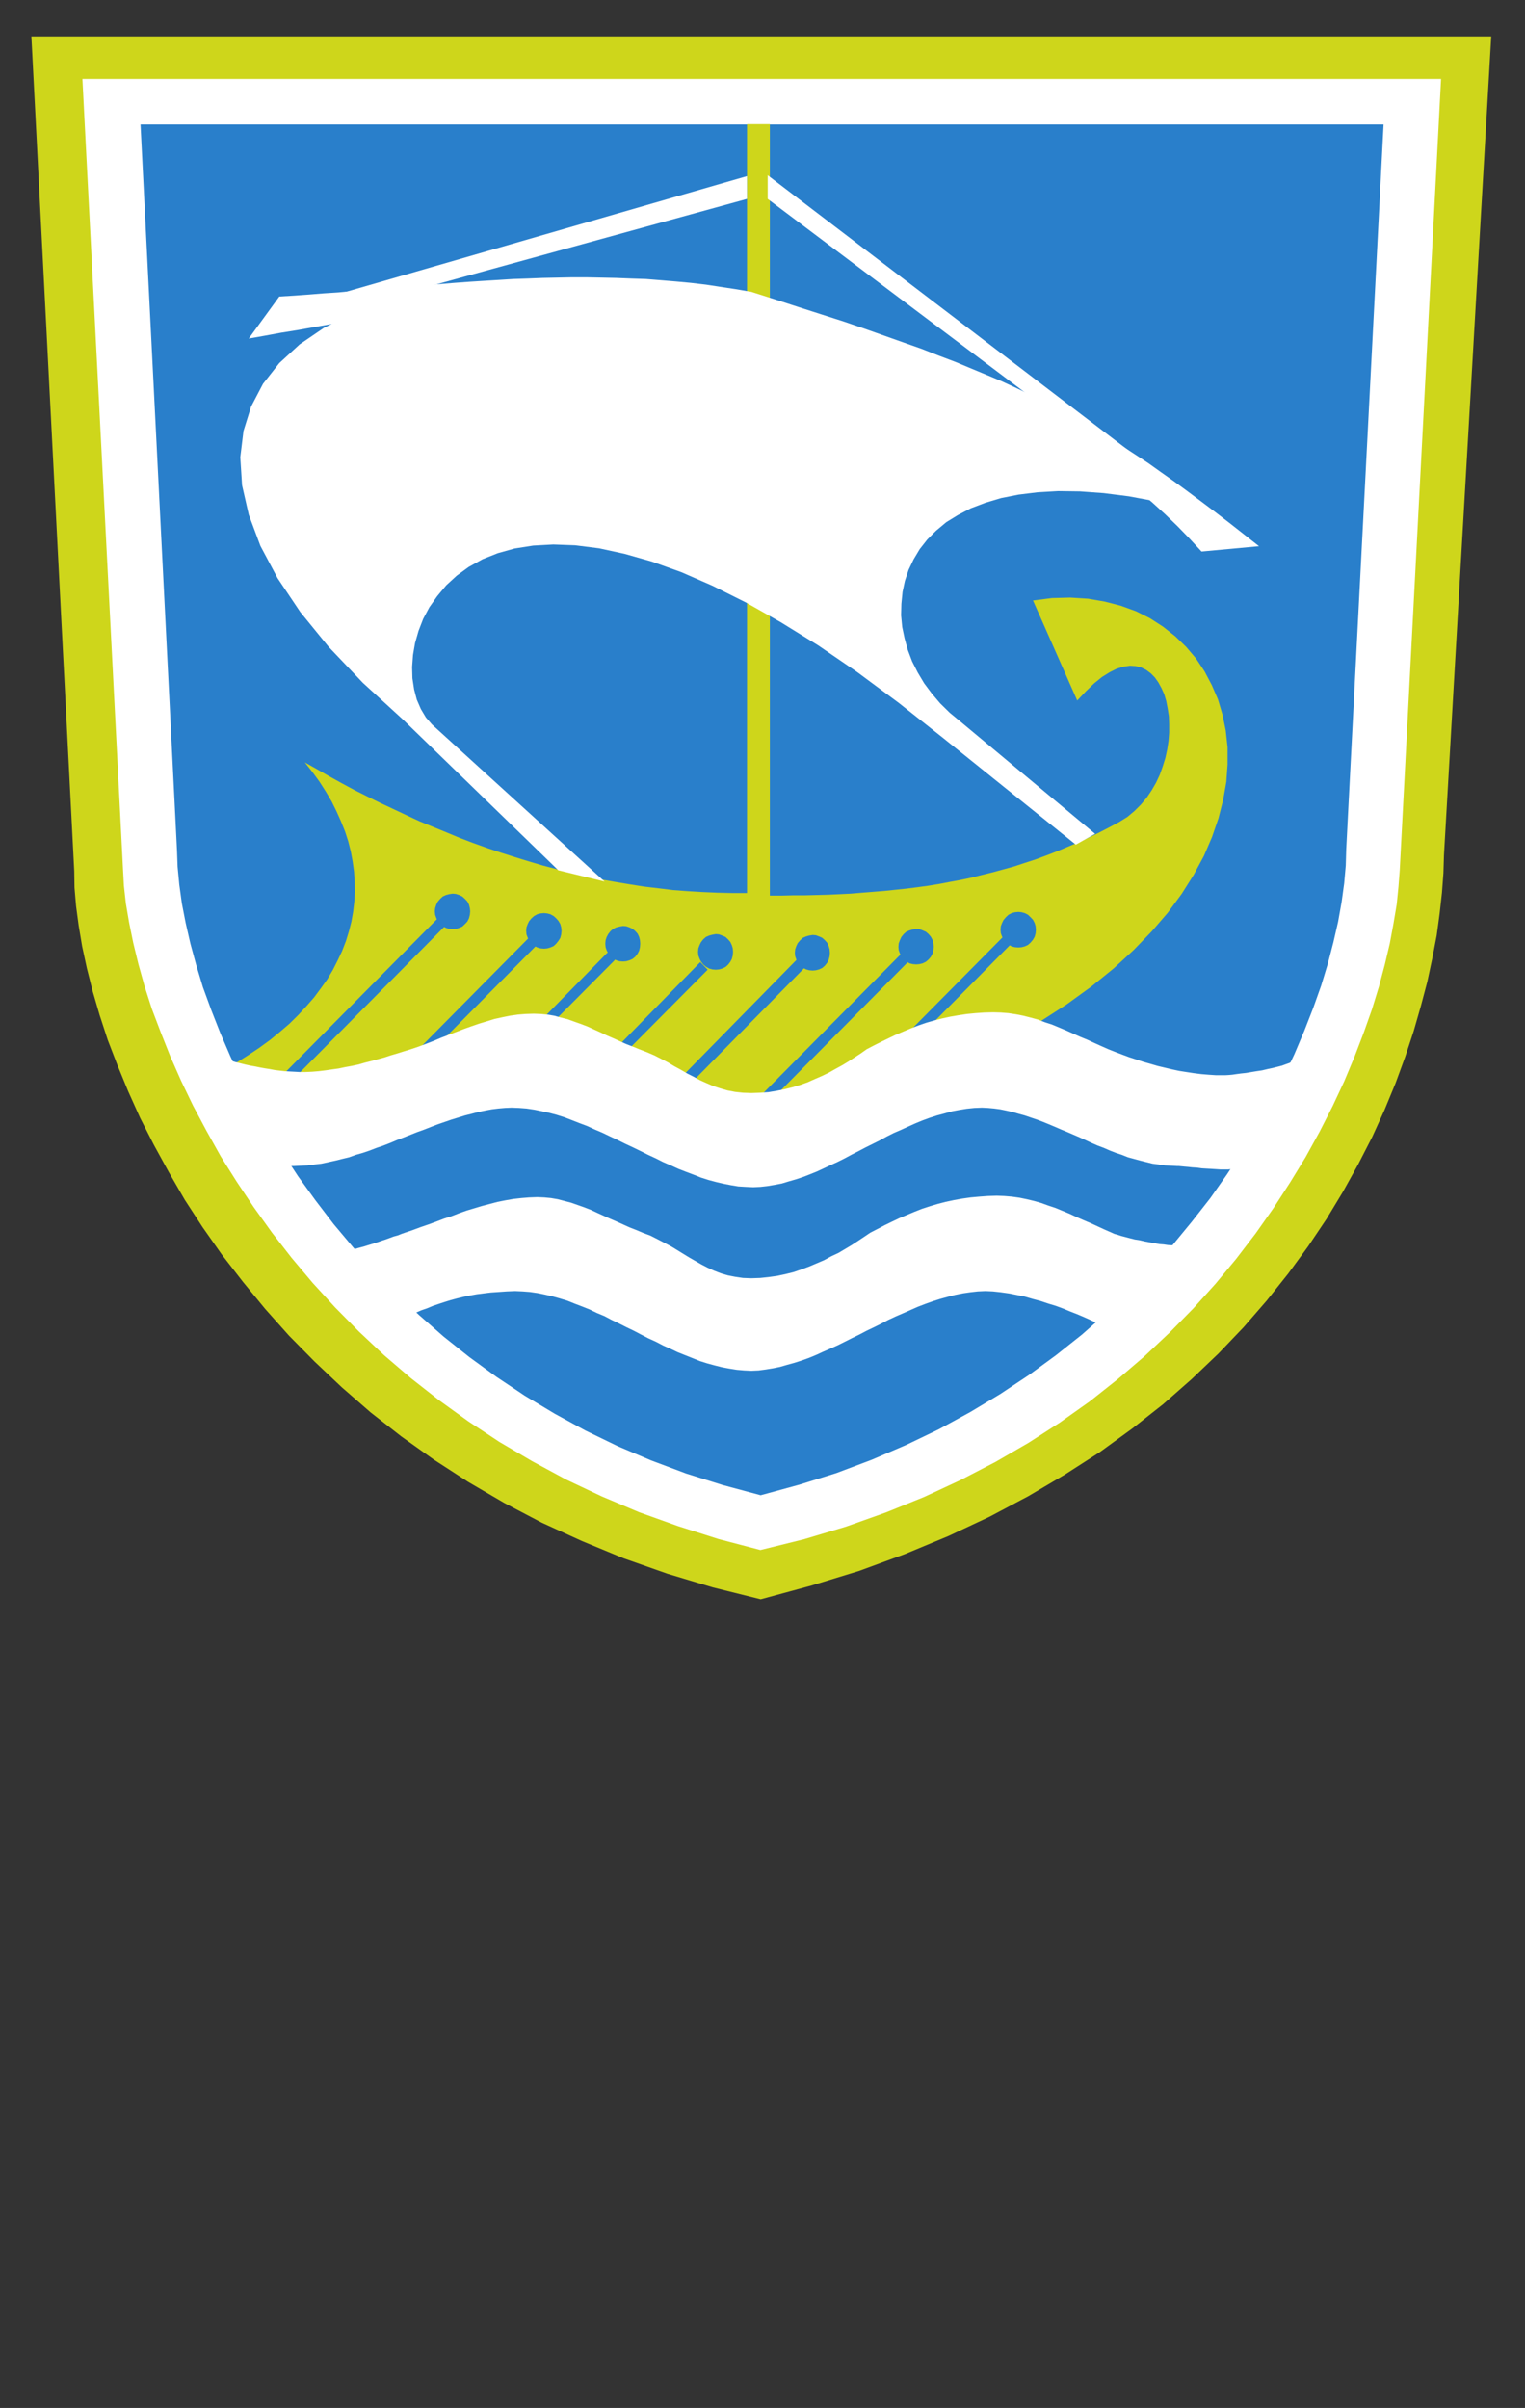 <?xml version="1.0" encoding="UTF-8" standalone="no"?>
<svg
   xmlns:dc="http://purl.org/dc/elements/1.1/"
   xmlns:cc="http://creativecommons.org/ns#"
   xmlns:rdf="http://www.w3.org/1999/02/22-rdf-syntax-ns#"
   xmlns:svg="http://www.w3.org/2000/svg"
   xmlns="http://www.w3.org/2000/svg"
   viewBox="0 0 1175.433 1855.747"
   height="1855.747"
   width="1175.433"
   xml:space="preserve"
   id="svg2"
   version="1.1"><rect x="0" y="0" width="1175.433" height="1855.747" fill="#333333" stroke="none"/><defs
     id="defs6"><clipPath
       id="clipPath20"
       clipPathUnits="userSpaceOnUse"><path
         id="path18"
         d="M 32768,32768 H -32768 V -32768 H 32768 Z" /></clipPath><clipPath
       id="clipPath32"
       clipPathUnits="userSpaceOnUse"><path
         id="path30"
         d="M 12.771,462.132 H 867.64 V 1376.49 H 12.771 Z" /></clipPath><clipPath
       id="clipPath138"
       clipPathUnits="userSpaceOnUse"><path
         id="path136"
         d="m 623.883,1243.371 h 33.999 v 40.724 h -33.999 z" /></clipPath><clipPath
       id="clipPath146"
       clipPathUnits="userSpaceOnUse"><path
         id="path144"
         d="m 793.231,1242.993 h 32.557 v 41.102 h -32.557 z" /></clipPath><clipPath
       id="clipPath154"
       clipPathUnits="userSpaceOnUse"><path
         id="path152"
         d="M 0,0 H 881.575 V 1391.811 H 0 Z" /></clipPath><clipPath
       id="clipPath162"
       clipPathUnits="userSpaceOnUse"><path
         id="path160"
         d="M 32768,32768 H -32768 V -32768 H 32768 Z" /></clipPath><clipPath
       id="clipPath176"
       clipPathUnits="userSpaceOnUse"><path
         id="path174"
         d="M 0,0 H 881.575 V 1391.811 H 0 Z" /></clipPath><clipPath
       id="clipPath184"
       clipPathUnits="userSpaceOnUse"><path
         id="path182"
         d="M 32768,32768 H -32768 V -32768 H 32768 Z" /></clipPath></defs><g
     transform="matrix(1.333,0,0,-1.333,0,1855.747)"
     id="g10"><g
       id="g12"><g
         id="g14"><g
           clip-path="url(#clipPath20)"
           id="g16"><g
             id="g22" /></g></g></g><g
       id="g24"><g
         id="g26"><g
           clip-path="url(#clipPath32)"
           id="g28"><g
             id="g34"><g
               transform="matrix(21.529,0,0,21.529,18.153,1371.104)"
               id="g36"><path
                 id="path38"
                 style="fill:#ced61b;fill-opacity:1;fill-rule:nonzero;stroke:none"
                 d="m 0,0 1.151,-22.417 0.007,-0.444 0.042,-0.495 0.069,-0.516 0.095,-0.567 0.126,-0.585 0.156,-0.618 0.188,-0.643 0.217,-0.665 0.262,-0.681 0.287,-0.698 0.323,-0.719 0.368,-0.721 0.399,-0.729 0.43,-0.745 0.478,-0.735 0.517,-0.736 0.565,-0.729 0.597,-0.727 0.643,-0.721 0.689,-0.698 0.73,-0.69 0.773,-0.673 0.823,-0.644 0.877,-0.625 0.918,-0.595 0.965,-0.564 1.016,-0.534 1.077,-0.492 1.118,-0.463 1.176,-0.414 1.223,-0.368 1.283,-0.32 1.356,0.369 1.292,0.396 1.224,0.449 1.169,0.486 1.102,0.517 1.044,0.553 0.987,0.583 0.933,0.6 0.876,0.637 0.824,0.649 0.766,0.674 0.721,0.688 0.675,0.706 0.619,0.713 0.58,0.728 0.533,0.729 0.493,0.734 0.446,0.738 0.409,0.737 0.376,0.733 0.328,0.721 0.298,0.722 0.258,0.705 0.227,0.688 0.196,0.682 0.172,0.65 0.135,0.634 0.117,0.611 0.079,0.587 0.062,0.557 0.039,0.525 0.015,0.487 L 39.208,0 Z" /></g><g
               transform="matrix(21.529,0,0,21.529,833.253,1346.508)"
               id="g40"><path
                 id="path42"
                 style="fill:#ffffff;fill-opacity:1;fill-rule:evenodd;stroke:none"
                 d="m 0,0 h -36.49 l 1.09,-21.218 0.024,-0.447 0.054,-0.486 0.087,-0.509 0.11,-0.54 0.139,-0.571 0.164,-0.589 0.196,-0.61 0.238,-0.627 0.257,-0.648 0.291,-0.659 0.32,-0.665 0.36,-0.675 0.384,-0.688 0.43,-0.682 0.455,-0.681 0.496,-0.691 0.523,-0.672 0.566,-0.673 0.603,-0.659 0.642,-0.65 0.673,-0.633 0.713,-0.611 0.76,-0.596 0.791,-0.571 0.831,-0.549 0.877,-0.516 0.917,-0.496 0.958,-0.453 1.003,-0.424 1.041,-0.373 1.089,-0.347 1.127,-0.296 1.175,0.291 1.122,0.336 1.073,0.382 1.028,0.416 0.978,0.455 0.934,0.484 0.892,0.516 0.84,0.542 0.807,0.572 0.75,0.595 0.721,0.618 0.674,0.636 0.636,0.648 0.594,0.659 0.557,0.672 0.523,0.683 0.48,0.682 0.446,0.689 0.415,0.679 0.377,0.684 0.346,0.68 0.311,0.664 0.276,0.66 0.249,0.651 0.222,0.627 0.187,0.61 0.156,0.586 0.134,0.566 0.1,0.538 0.086,0.512 0.048,0.476 0.034,0.446 z" /></g><g
               transform="matrix(21.529,0,0,21.529,800.02,1320.215)"
               id="g44"><path
                 id="path46"
                 style="fill:#297fcb;fill-opacity:1;fill-rule:evenodd;stroke:none"
                 d="m 0,0 h -33.386 l 0.979,-19.48 0.017,-0.455 0.045,-0.476 0.07,-0.511 0.102,-0.524 0.127,-0.554 0.156,-0.573 0.18,-0.596 0.22,-0.602 0.243,-0.619 0.273,-0.634 0.299,-0.635 0.337,-0.644 0.359,-0.647 0.402,-0.652 0.422,-0.643 0.463,-0.641 0.491,-0.643 0.526,-0.626 0.556,-0.618 0.588,-0.611 0.626,-0.589 0.66,-0.579 0.689,-0.549 0.729,-0.531 0.761,-0.508 0.799,-0.48 0.832,-0.455 0.868,-0.421 0.901,-0.383 0.939,-0.352 0.98,-0.307 1.017,-0.274 1.035,0.283 0.996,0.311 0.954,0.36 0.918,0.394 0.879,0.422 0.846,0.463 0.805,0.483 0.77,0.512 0.728,0.532 0.698,0.554 0.659,0.582 0.627,0.594 0.586,0.603 0.557,0.619 0.523,0.635 0.496,0.633 0.453,0.645 0.423,0.647 0.393,0.643 0.361,0.652 0.327,0.639 0.3,0.636 0.265,0.626 0.242,0.62 0.214,0.602 0.179,0.589 0.148,0.57 0.126,0.549 0.095,0.532 0.069,0.502 0.042,0.477 0.013,0.447 z" /></g><g
               transform="matrix(21.529,0,0,21.529,176.237,951.399)"
               id="g48"><path
                 id="path50"
                 style="fill:#ced61b;fill-opacity:1;fill-rule:evenodd;stroke:none"
                 d="M 0,0 0.204,-0.258 0.392,-0.516 0.564,-0.784 0.72,-1.049 0.852,-1.316 0.971,-1.582 1.081,-1.855 1.167,-2.122 1.236,-2.395 1.285,-2.661 1.323,-2.935 1.34,-3.202 1.347,-3.476 1.33,-3.741 1.299,-4.009 1.252,-4.275 1.184,-4.541 1.105,-4.799 1.002,-5.066 0.884,-5.316 0.753,-5.575 0.603,-5.828 0.43,-6.069 0.25,-6.311 0.045,-6.545 -0.173,-6.782 -0.41,-7.016 -0.667,-7.237 -0.934,-7.455 -1.225,-7.667 -1.528,-7.869 -1.851,-8.073 -1.607,-8.167 -1.286,-8.262 -0.894,-8.364 -0.447,-8.457 0.07,-8.552 0.634,-8.638 1.252,-8.724 1.92,-8.81 2.625,-8.888 3.369,-8.96 4.145,-9.02 4.943,-9.077 5.774,-9.123 6.613,-9.155 7.473,-9.179 8.345,-9.192 h 0.869 l 0.869,0.013 0.871,0.032 0.861,0.046 0.847,0.064 0.823,0.077 0.806,0.103 0.775,0.116 0.744,0.142 0.714,0.165 0.667,0.18 0.618,0.21 0.572,0.229 0.519,0.258 0.453,0.283 0.391,0.311 0.72,0.464 0.66,0.478 0.597,0.484 0.539,0.495 0.485,0.501 0.431,0.5 0.375,0.509 0.323,0.511 0.274,0.508 0.219,0.509 0.172,0.5 0.126,0.495 0.086,0.485 0.033,0.469 v 0.463 l -0.049,0.447 -0.086,0.423 -0.123,0.414 -0.166,0.384 -0.195,0.369 -0.228,0.344 -0.266,0.313 -0.291,0.282 -0.328,0.259 -0.353,0.228 -0.377,0.188 -0.409,0.148 -0.43,0.111 -0.446,0.077 -0.479,0.03 -0.491,-0.013 -0.509,-0.065 1.188,-2.686 0.237,0.251 0.219,0.211 0.212,0.171 0.204,0.127 0.188,0.094 0.18,0.054 0.173,0.025 L 22.315,2.585 22.462,2.549 22.598,2.483 22.724,2.389 22.83,2.281 22.925,2.147 23.011,1.99 23.084,1.827 23.137,1.645 23.176,1.442 23.208,1.236 23.215,1.028 V 0.798 L 23.199,0.581 23.163,0.346 23.113,0.117 23.043,-0.108 22.965,-0.328 22.863,-0.547 22.745,-0.751 22.613,-0.947 22.455,-1.135 22.282,-1.307 22.095,-1.464 21.885,-1.595 21.601,-1.747 21.319,-1.893 21.037,-2.028 20.746,-2.16 20.464,-2.279 20.185,-2.395 19.902,-2.504 19.621,-2.608 19.337,-2.7 19.047,-2.796 18.765,-2.873 18.482,-2.951 18.195,-3.021 17.913,-3.094 17.621,-3.156 17.331,-3.209 17.04,-3.265 16.753,-3.312 16.454,-3.353 16.163,-3.39 15.866,-3.421 15.57,-3.452 15.272,-3.476 14.971,-3.5 14.669,-3.525 14.362,-3.54 14.055,-3.554 13.752,-3.562 13.436,-3.57 H 13.124 L 12.81,-3.578 H 12.49 V 17.139 H 11.877 V -3.509 h -0.398 l -0.393,0.009 -0.399,0.017 -0.4,0.024 -0.393,0.029 -0.39,0.048 -0.393,0.046 -0.392,0.062 -0.39,0.065 L 7.936,-3.14 7.551,-3.053 7.17,-2.967 6.786,-2.873 6.4,-2.772 6.024,-2.661 5.648,-2.545 5.273,-2.426 4.906,-2.303 4.528,-2.168 4.16,-2.028 3.8,-1.878 3.439,-1.73 l -0.36,0.148 -0.352,0.164 -0.354,0.167 -0.35,0.164 -0.348,0.172 -0.345,0.173 -0.335,0.18 -0.337,0.187 -0.33,0.19 z" /></g><g
               transform="matrix(21.529,0,0,21.529,527.761,854.792)"
               id="g52"><path
                 id="path54"
                 style="fill:#297fcb;fill-opacity:1;fill-rule:nonzero;stroke:none"
                 d="m 0,0 -0.086,-0.025 -0.087,-0.037 -0.069,-0.062 -0.063,-0.078 -0.041,-0.089 -0.031,-0.085 -0.008,-0.092 0.008,-0.087 0.031,-0.088 0.041,-0.087 0.063,-0.068 0.069,-0.062 0.087,-0.05 0.086,-0.021 0.094,-0.008 0.086,0.008 0.086,0.021 0.087,0.042 0.072,0.061 0.062,0.072 0.046,0.088 0.024,0.092 0.008,0.092 L 0.557,-0.376 0.533,-0.283 0.487,-0.196 0.425,-0.124 0.353,-0.062 0.266,-0.025 0.18,0.008 0.094,0.016 Z" /></g><g
               transform="matrix(21.529,0,0,21.529,521.037,840.656)"
               id="g56"><path
                 id="path58"
                 style="fill:#297fcb;fill-opacity:1;fill-rule:evenodd;stroke:none"
                 d="m 0,0 0.197,-0.204 -4.68,-4.724 -0.197,0.204 z" /></g><g
               transform="matrix(21.529,0,0,21.529,259.713,875.196)"
               id="g60"><path
                 id="path62"
                 style="fill:#297fcb;fill-opacity:1;fill-rule:nonzero;stroke:none"
                 d="m 0,0 -0.086,-0.022 -0.086,-0.04 -0.068,-0.063 -0.067,-0.077 -0.038,-0.078 -0.031,-0.095 -0.009,-0.087 0.009,-0.092 0.031,-0.088 0.038,-0.085 0.067,-0.07 0.068,-0.063 0.086,-0.047 L 0,-0.932 0.094,-0.94 l 0.087,0.008 0.086,0.025 0.086,0.037 0.069,0.065 0.066,0.07 0.044,0.086 0.024,0.095 0.009,0.092 -0.009,0.087 -0.024,0.095 -0.044,0.086 -0.066,0.069 -0.069,0.063 -0.086,0.04 -0.086,0.028 -0.087,0.008 z" /></g><g
               transform="matrix(21.529,0,0,21.529,252.946,861.039)"
               id="g64"><path
                 id="path66"
                 style="fill:#297fcb;fill-opacity:1;fill-rule:evenodd;stroke:none"
                 d="m 0,0 0.197,-0.204 -4.678,-4.721 -0.196,0.202 z" /></g><g
               transform="matrix(21.529,0,0,21.529,312.512,864.055)"
               id="g68"><path
                 id="path70"
                 style="fill:#297fcb;fill-opacity:1;fill-rule:nonzero;stroke:none"
                 d="m 0,0 -0.086,-0.022 -0.086,-0.048 -0.069,-0.062 -0.065,-0.077 -0.038,-0.078 -0.032,-0.087 -0.008,-0.093 0.008,-0.095 0.032,-0.087 0.038,-0.077 0.065,-0.081 0.069,-0.062 0.086,-0.045 0.086,-0.025 0.095,-0.008 0.087,0.008 0.084,0.025 0.088,0.037 0.068,0.064 0.062,0.078 0.049,0.079 0.024,0.094 0.009,0.095 -0.009,0.093 -0.024,0.087 -0.049,0.085 -0.062,0.07 L 0.354,-0.07 0.266,-0.022 0.182,0 0.095,0.009 Z" /></g><g
               transform="matrix(21.529,0,0,21.529,305.739,849.93)"
               id="g72"><path
                 id="path74"
                 style="fill:#297fcb;fill-opacity:1;fill-rule:evenodd;stroke:none"
                 d="M 0,0 0.197,-0.213 -4.48,-4.935 -4.676,-4.723 Z" /></g><g
               transform="matrix(21.529,0,0,21.529,358.239,856.459)"
               id="g76"><path
                 id="path78"
                 style="fill:#297fcb;fill-opacity:1;fill-rule:nonzero;stroke:none"
                 d="m 0,0 -0.087,-0.021 -0.086,-0.04 -0.071,-0.063 -0.061,-0.078 -0.041,-0.077 -0.029,-0.089 -0.008,-0.092 0.008,-0.094 0.029,-0.086 0.041,-0.082 0.061,-0.076 0.071,-0.062 0.086,-0.046 0.087,-0.025 0.093,-0.007 0.086,0.007 0.086,0.025 0.086,0.038 0.074,0.061 0.061,0.082 0.04,0.077 0.022,0.094 0.007,0.094 -0.007,0.092 -0.022,0.089 -0.04,0.086 -0.061,0.069 -0.074,0.063 -0.086,0.04 -0.086,0.03 -0.086,0.007 z" /></g><g
               transform="matrix(21.529,0,0,21.529,355.029,840.935)"
               id="g80"><path
                 id="path82"
                 style="fill:#297fcb;fill-opacity:1;fill-rule:evenodd;stroke:none"
                 d="M 0,0 V 0 L 0.033,-0.045 0.048,-0.098 0.04,-0.154 0.007,-0.193 -3.746,-3.97 l -0.296,0.049 3.853,3.93 0.042,0.024 0.053,0.008 0.048,-0.008 z" /></g><g
               transform="matrix(21.529,0,0,21.529,411.892,851.752)"
               id="g84"><path
                 id="path86"
                 style="fill:#297fcb;fill-opacity:1;fill-rule:nonzero;stroke:none"
                 d="m 0,0 -0.086,-0.023 -0.086,-0.037 -0.073,-0.065 -0.061,-0.078 -0.038,-0.079 -0.032,-0.085 -0.008,-0.095 0.008,-0.093 0.032,-0.087 0.038,-0.077 0.061,-0.079 0.073,-0.061 0.086,-0.049 L 0,-0.932 0.094,-0.94 l 0.086,0.008 0.085,0.024 0.088,0.04 0.069,0.062 0.061,0.079 0.041,0.077 0.025,0.095 0.007,0.093 -0.007,0.095 -0.025,0.085 -0.041,0.087 -0.061,0.07 L 0.353,-0.06 0.265,-0.023 0.18,0.009 0.094,0.017 Z" /></g><g
               transform="matrix(21.529,0,0,21.529,404.94,835.93)"
               id="g88"><path
                 id="path90"
                 style="fill:#297fcb;fill-opacity:1;fill-rule:evenodd;stroke:none"
                 d="m 0,0 0.197,-0.205 -3.409,-3.43 -0.085,0.266 z" /></g><g
               transform="matrix(21.529,0,0,21.529,467.889,851.268)"
               id="g92"><path
                 id="path94"
                 style="fill:#297fcb;fill-opacity:1;fill-rule:nonzero;stroke:none"
                 d="m 0,0 -0.086,-0.024 -0.086,-0.038 -0.07,-0.065 -0.066,-0.077 -0.038,-0.079 -0.03,-0.086 -0.009,-0.095 0.009,-0.093 0.03,-0.087 0.038,-0.077 0.066,-0.078 0.07,-0.062 0.086,-0.048 L 0,-0.932 0.094,-0.94 l 0.086,0.008 0.086,0.023 0.086,0.039 0.071,0.063 0.062,0.078 0.039,0.077 0.024,0.095 0.008,0.093 L 0.548,-0.369 0.524,-0.283 0.485,-0.196 0.423,-0.127 0.352,-0.062 0.266,-0.024 0.18,0.008 0.094,0.015 Z" /></g><g
               transform="matrix(21.529,0,0,21.529,466.902,843.676)"
               id="g96"><path
                 id="path98"
                 style="fill:#297fcb;fill-opacity:1;fill-rule:evenodd;stroke:none"
                 d="m 0,0 0.209,-0.219 -3.792,-3.855 -0.045,0.378 z" /></g><g
               transform="matrix(21.529,0,0,21.529,586.818,864.734)"
               id="g100"><path
                 id="path102"
                 style="fill:#297fcb;fill-opacity:1;fill-rule:nonzero;stroke:none"
                 d="m 0,0 -0.086,-0.023 -0.086,-0.045 -0.07,-0.066 -0.065,-0.078 -0.038,-0.078 -0.032,-0.085 -0.008,-0.095 0.008,-0.094 0.032,-0.086 0.038,-0.078 0.065,-0.078 0.07,-0.063 0.086,-0.048 0.086,-0.022 0.094,-0.007 0.087,0.007 0.085,0.022 0.087,0.04 0.069,0.062 0.065,0.078 0.045,0.079 0.025,0.094 L 0.565,-0.47 0.557,-0.375 0.532,-0.29 0.487,-0.203 0.422,-0.134 0.353,-0.068 0.266,-0.023 0.181,0 0.094,0.009 Z" /></g><g
               transform="matrix(21.529,0,0,21.529,580.026,850.559)"
               id="g104"><path
                 id="path106"
                 style="fill:#297fcb;fill-opacity:1;fill-rule:evenodd;stroke:none"
                 d="M 0,0 0.197,-0.21 -4.481,-4.934 -4.677,-4.72 Z" /></g><g
               transform="matrix(21.529,0,0,21.529,162.55,718.387)"
               id="g108"><path
                 id="path110"
                 style="fill:#ffffff;fill-opacity:1;fill-rule:evenodd;stroke:none"
                 d="M 0,0 H 0.037 L 0.086,-0.008 H 0.127 0.173 L 0.219,-0.017 H 0.258 0.307 0.345 L 0.532,-0.008 0.713,0 l 0.188,0.025 0.18,0.021 0.188,0.041 0.189,0.041 0.18,0.045 0.188,0.045 0.18,0.065 0.189,0.054 0.18,0.061 0.189,0.073 0.18,0.061 0.185,0.072 0.18,0.076 0.188,0.072 0.182,0.072 0.179,0.071 0.189,0.068 0.18,0.071 0.18,0.069 0.189,0.065 0.18,0.062 0.18,0.055 0.18,0.056 0.18,0.045 0.181,0.048 0.179,0.037 0.18,0.034 0.18,0.022 L 6.009,1.542 6.189,1.55 6.393,1.542 6.59,1.527 6.793,1.497 6.999,1.455 7.201,1.411 7.404,1.357 7.61,1.292 7.812,1.214 8.014,1.135 8.219,1.058 8.425,0.963 8.626,0.878 8.838,0.776 9.043,0.68 9.247,0.579 9.449,0.485 9.653,0.386 9.858,0.283 10.062,0.189 10.264,0.087 10.468,0 l 0.204,-0.093 0.205,-0.08 0.202,-0.076 0.196,-0.078 0.204,-0.065 0.205,-0.055 0.194,-0.045 0.203,-0.04 0.197,-0.033 0.205,-0.012 0.196,-0.009 0.194,0.009 0.188,0.021 0.188,0.032 0.197,0.037 0.188,0.057 0.188,0.054 0.188,0.062 0.189,0.073 0.188,0.076 0.188,0.087 0.188,0.088 0.186,0.085 0.188,0.094 0.189,0.102 0.187,0.095 0.188,0.099 0.19,0.094 0.187,0.093 0.189,0.104 0.188,0.094 0.196,0.085 0.189,0.086 0.193,0.087 0.189,0.078 0.196,0.072 0.196,0.063 0.196,0.052 0.205,0.058 0.193,0.037 0.205,0.033 0.205,0.021 L 18.822,1.55 18.986,1.542 19.15,1.527 19.314,1.505 19.479,1.471 19.644,1.434 19.809,1.386 19.973,1.341 20.137,1.285 20.301,1.23 20.465,1.168 20.624,1.103 20.788,1.034 20.951,0.963 21.116,0.895 21.28,0.824 21.447,0.752 21.604,0.68 21.767,0.604 21.931,0.532 22.095,0.471 22.262,0.398 22.419,0.337 22.582,0.283 22.745,0.218 22.911,0.173 23.077,0.128 23.241,0.087 23.405,0.046 23.569,0.025 23.732,0 23.9,-0.008 24.064,-0.017 h 0.045 l 0.062,-0.006 0.094,-0.009 0.094,-0.008 0.119,-0.013 0.126,-0.008 0.124,-0.017 0.134,-0.008 0.124,-0.007 0.127,-0.008 0.117,-0.008 h 0.111 0.095 l 0.069,0.008 0.054,0.015 0.033,0.016 0.14,0.174 0.135,0.179 0.123,0.173 0.118,0.18 0.11,0.171 0.11,0.181 0.094,0.18 0.094,0.173 0.095,0.18 0.086,0.18 0.077,0.18 0.078,0.18 0.078,0.181 0.071,0.18 0.078,0.18 0.073,0.185 L 27.079,2.75 26.985,2.717 26.885,2.68 26.758,2.647 26.633,2.616 26.492,2.586 26.349,2.552 26.202,2.53 26.061,2.507 25.92,2.483 25.779,2.468 25.653,2.451 25.543,2.435 25.449,2.427 25.363,2.422 H 25.309 25.104 L 24.908,2.435 24.715,2.451 24.51,2.477 24.314,2.507 24.117,2.538 23.93,2.578 23.732,2.625 23.539,2.671 23.352,2.726 23.163,2.779 22.967,2.844 22.778,2.905 22.59,2.975 22.409,3.044 22.221,3.118 22.025,3.205 21.837,3.29 21.649,3.377 21.46,3.455 21.267,3.541 21.078,3.626 20.89,3.705 20.702,3.783 20.513,3.844 20.325,3.917 20.129,3.97 19.933,4.02 19.739,4.058 19.535,4.089 19.33,4.105 19.126,4.111 18.883,4.105 18.649,4.089 18.422,4.067 18.195,4.033 17.975,3.995 17.754,3.947 17.545,3.893 17.332,3.832 17.12,3.759 16.917,3.681 16.713,3.595 16.509,3.508 16.312,3.414 16.119,3.32 15.922,3.221 15.725,3.118 15.57,3.008 15.411,2.905 15.247,2.797 15.076,2.693 14.895,2.594 14.714,2.492 14.535,2.405 14.339,2.32 14.142,2.232 13.94,2.16 13.736,2.099 13.523,2.046 13.314,2.004 13.085,1.966 12.858,1.951 12.63,1.943 12.405,1.951 12.192,1.974 11.988,2.013 11.791,2.07 11.602,2.132 11.422,2.21 11.25,2.287 11.079,2.381 10.907,2.468 10.734,2.569 10.561,2.663 10.39,2.766 10.209,2.86 10.022,2.955 9.824,3.04 9.621,3.118 9.449,3.189 9.269,3.258 9.096,3.336 8.924,3.414 8.744,3.492 8.572,3.574 8.399,3.652 8.228,3.73 8.048,3.799 7.875,3.86 7.694,3.926 7.515,3.97 7.335,4.02 7.155,4.05 6.974,4.067 6.786,4.074 6.566,4.067 6.355,4.05 6.144,4.02 5.939,3.978 5.729,3.932 5.525,3.869 5.32,3.807 5.116,3.737 4.915,3.665 4.71,3.586 4.505,3.508 4.301,3.431 4.1,3.345 3.895,3.266 3.691,3.189 3.479,3.118 3.297,3.062 3.126,3.008 2.945,2.955 2.773,2.898 2.602,2.852 2.429,2.804 2.25,2.759 2.076,2.709 1.896,2.671 1.725,2.64 1.544,2.602 1.372,2.578 1.192,2.552 1.011,2.53 0.831,2.515 0.643,2.507 H 0.501 L 0.36,2.515 0.226,2.522 0.094,2.53 -0.04,2.545 -0.172,2.561 -0.306,2.586 -0.439,2.607 -0.573,2.631 -0.697,2.657 -0.831,2.68 -0.962,2.709 -1.089,2.741 -1.223,2.774 -1.347,2.812 -1.482,2.844 -1.45,2.766 l 0.047,-0.103 0.047,-0.118 0.062,-0.14 0.065,-0.155 0.078,-0.168 0.086,-0.186 0.094,-0.187 0.094,-0.204 0.108,-0.213 0.11,-0.21 0.119,-0.22 0.123,-0.22 0.135,-0.218 0.139,-0.211 z" /></g><g
               transform="matrix(21.529,0,0,21.529,236.772,631.687)"
               id="g112"><path
                 id="path114"
                 style="fill:#ffffff;fill-opacity:1;fill-rule:evenodd;stroke:none"
                 d="M 0,0 0.156,0.065 0.313,0.134 0.472,0.189 0.628,0.254 0.784,0.307 0.948,0.361 1.106,0.41 1.278,0.456 1.442,0.496 1.622,0.533 1.803,0.566 1.991,0.59 2.188,0.614 2.396,0.628 2.61,0.643 2.835,0.652 3.04,0.643 3.236,0.628 3.441,0.598 3.636,0.558 3.838,0.511 4.035,0.456 4.239,0.394 4.436,0.315 4.638,0.238 4.834,0.16 5.03,0.065 5.235,-0.02 5.432,-0.124 5.627,-0.217 5.828,-0.319 6.025,-0.413 6.221,-0.516 6.418,-0.618 6.621,-0.71 6.816,-0.812 7.013,-0.899 7.209,-0.992 7.405,-1.07 7.601,-1.148 7.803,-1.229 8,-1.291 8.196,-1.344 8.392,-1.393 8.589,-1.43 8.79,-1.462 l 0.197,-0.017 0.195,-0.009 0.197,0.009 0.188,0.025 0.197,0.032 0.188,0.038 0.194,0.056 0.196,0.054 0.187,0.06 0.199,0.071 0.196,0.081 0.187,0.086 0.198,0.086 0.192,0.086 0.189,0.094 0.196,0.099 0.196,0.095 0.196,0.103 0.197,0.094 0.188,0.093 0.193,0.102 0.205,0.095 0.196,0.085 0.198,0.087 0.195,0.086 0.203,0.078 0.195,0.07 0.205,0.065 0.197,0.054 0.203,0.053 0.201,0.041 0.206,0.03 0.203,0.023 0.206,0.009 0.201,-0.009 0.213,-0.023 0.212,-0.03 0.211,-0.041 0.219,-0.045 0.213,-0.062 0.21,-0.056 0.213,-0.071 0.202,-0.061 0.197,-0.073 0.187,-0.078 0.18,-0.07 0.166,-0.07 0.157,-0.07 0.139,-0.065 0.126,-0.062 0.127,0.11 0.124,0.112 0.127,0.115 0.131,0.11 0.134,0.11 0.132,0.119 0.127,0.116 0.131,0.126 0.135,0.123 0.133,0.135 0.133,0.141 0.135,0.149 0.124,0.148 0.127,0.165 0.123,0.164 0.125,0.18 -0.053,-0.007 h -0.072 l -0.094,0.007 -0.108,0.016 -0.11,0.008 -0.127,0.023 -0.131,0.023 -0.134,0.024 -0.14,0.033 -0.134,0.021 -0.126,0.032 -0.126,0.033 -0.111,0.029 -0.101,0.033 -0.086,0.024 -0.063,0.029 -0.196,0.086 -0.187,0.086 -0.188,0.087 -0.19,0.08 -0.193,0.086 -0.188,0.087 -0.188,0.078 -0.188,0.078 -0.188,0.062 -0.19,0.069 L 16.776,3.072 16.58,3.119 16.386,3.159 16.182,3.188 15.977,3.205 15.773,3.213 15.529,3.205 15.296,3.188 15.068,3.167 14.842,3.135 14.621,3.095 14.4,3.048 14.192,2.994 13.977,2.93 13.766,2.861 13.565,2.782 13.36,2.696 13.156,2.61 12.958,2.516 12.765,2.422 12.569,2.319 12.372,2.217 12.216,2.111 12.05,2.001 11.879,1.889 11.706,1.786 11.527,1.679 11.329,1.586 11.141,1.484 10.939,1.397 10.735,1.311 10.522,1.232 10.312,1.16 10.092,1.106 9.875,1.06 9.645,1.028 9.42,1.004 9.182,0.996 8.957,1.004 8.744,1.036 8.549,1.074 8.36,1.13 8.18,1.2 8.008,1.279 7.844,1.364 7.678,1.459 7.515,1.553 7.348,1.655 7.185,1.756 7.02,1.856 6.84,1.951 6.659,2.045 6.472,2.14 6.267,2.217 6.095,2.29 5.916,2.36 5.743,2.438 5.571,2.516 5.391,2.594 5.219,2.672 5.047,2.75 4.874,2.831 4.694,2.901 4.521,2.962 4.342,3.025 4.162,3.072 3.982,3.119 3.801,3.15 3.621,3.167 3.433,3.175 3.213,3.167 3.002,3.15 2.789,3.126 2.576,3.089 2.368,3.048 2.164,2.994 1.95,2.938 1.747,2.877 1.537,2.814 1.333,2.742 1.128,2.662 0.917,2.594 0.714,2.516 0.501,2.438 0.296,2.368 0.087,2.29 -0.007,2.258 -0.109,2.224 -0.211,2.188 -0.313,2.147 -0.424,2.117 -0.532,2.077 -0.642,2.037 -0.752,2.001 -0.872,1.959 -0.986,1.922 -1.096,1.889 -1.214,1.852 -1.338,1.819 -1.457,1.786 -1.576,1.756 -1.698,1.734 l 0.053,-0.135 0.053,-0.124 0.066,-0.119 0.06,-0.11 0.072,-0.099 0.076,-0.102 0.088,-0.095 0.093,-0.093 0.102,-0.095 0.111,-0.094 0.126,-0.095 0.132,-0.102 0.142,-0.11 0.165,-0.107 0.172,-0.12 z" /></g><g
               transform="matrix(21.529,0,0,21.529,161.505,1220.71)"
               id="g116"><path
                 id="path118"
                 style="fill:#ffffff;fill-opacity:1;fill-rule:evenodd;stroke:none"
                 d="M 0,0 0.393,0.024 0.794,0.053 1.184,0.085 1.577,0.11 1.969,0.147 2.359,0.18 2.752,0.212 3.144,0.241 3.534,0.275 3.927,0.306 4.32,0.336 4.709,0.368 5.103,0.397 5.495,0.422 5.885,0.446 6.279,0.471 6.67,0.484 7.068,0.5 7.461,0.508 7.854,0.516 H 8.252 L 8.653,0.508 9.043,0.5 9.443,0.484 9.845,0.471 10.242,0.439 10.65,0.405 11.049,0.368 11.458,0.32 l 0.407,-0.062 0.409,-0.062 0.404,-0.07 0.668,-0.213 0.627,-0.204 0.611,-0.196 0.58,-0.186 0.549,-0.188 0.533,-0.189 0.508,-0.18 0.488,-0.172 0.46,-0.18 0.456,-0.173 0.431,-0.18 0.414,-0.172 0.408,-0.171 0.391,-0.182 0.376,-0.181 0.368,-0.179 0.36,-0.188 0.361,-0.196 0.345,-0.197 0.351,-0.194 0.339,-0.212 0.345,-0.214 0.345,-0.224 0.343,-0.225 0.345,-0.246 0.354,-0.25 0.353,-0.259 0.367,-0.274 0.375,-0.282 0.377,-0.289 0.4,-0.314 0.407,-0.32 -1.544,-0.143 -0.321,0.347 -0.327,0.336 -0.332,0.321 -0.335,0.305 -0.337,0.29 -0.339,0.282 -0.344,0.266 -0.353,0.258 -0.344,0.241 -0.36,0.238 -0.352,0.226 -0.368,0.22 -0.361,0.202 -0.37,0.205 -0.375,0.188 -0.376,0.188 -0.383,0.18 -0.385,0.173 -0.392,0.164 -0.392,0.155 -0.391,0.16 -0.408,0.157 -0.398,0.147 -0.417,0.147 -0.415,0.144 -0.417,0.139 -0.422,0.143 -0.422,0.14 -0.431,0.139 -0.441,0.142 -0.438,0.141 -0.446,0.141 -0.391,0.08 -0.385,0.061 -0.399,0.063 -0.39,0.047 -0.401,0.037 L 10.21,0 9.804,0.024 9.398,0.04 H 8.989 8.583 8.167 L 7.751,0.024 7.335,0 6.921,-0.025 6.498,-0.054 6.073,-0.087 5.652,-0.135 5.229,-0.181 4.804,-0.227 4.373,-0.283 3.943,-0.336 3.513,-0.402 3.08,-0.463 2.65,-0.533 2.219,-0.604 1.79,-0.673 1.356,-0.746 0.917,-0.824 0.486,-0.901 0.048,-0.971 -0.382,-1.05 -0.821,-1.128 Z" /></g><g
               transform="matrix(21.529,0,0,21.529,196.424,1222.378)"
               id="g120"><path
                 id="path122"
                 style="fill:#ffffff;fill-opacity:1;fill-rule:evenodd;stroke:none"
                 d="M 0,0 10.939,3.156 V 2.544 L 0.089,-0.439 Z" /></g><g
               transform="matrix(21.529,0,0,21.529,668.81,1119.343)"
               id="g124"><path
                 id="path126"
                 style="fill:#ffffff;fill-opacity:1;fill-rule:evenodd;stroke:none"
                 d="M 0,0 -10.447,7.966 V 7.33 l 9.161,-6.891 z" /></g><g
               transform="matrix(21.529,0,0,21.529,349.619,882.468)"
               id="g128"><path
                 id="path130"
                 style="fill:#ffffff;fill-opacity:1;fill-rule:evenodd;stroke:none"
                 d="m 0,0 -1.245,0.304 -4.168,4.044 -1.082,0.991 -0.917,0.964 -0.761,0.934 -0.61,0.909 -0.462,0.868 -0.313,0.838 -0.18,0.79 -0.048,0.754 0.086,0.705 0.205,0.657 0.319,0.609 0.438,0.557 0.549,0.504 0.651,0.444 0.754,0.376 0.844,0.324 0.933,0.249 1.02,0.181 1.097,0.106 1.175,0.042 1.238,-0.042 1.309,-0.115 1.362,-0.205 1.42,-0.289 1.471,-0.375 1.522,-0.463 1.552,-0.556 1.597,-0.657 1.622,-0.752 1.647,-0.854 1.666,-0.955 1.687,-1.065 -0.815,0.218 -0.762,0.172 -0.72,0.134 -0.68,0.086 -0.636,0.046 -0.587,0.008 -0.55,-0.032 L 11.12,10.392 10.649,10.299 10.227,10.173 9.834,10.024 9.489,9.844 9.175,9.651 8.901,9.422 8.666,9.187 8.463,8.929 8.299,8.655 8.164,8.373 8.064,8.073 8.001,7.778 7.97,7.463 7.962,7.151 7.992,6.836 8.056,6.532 8.143,6.218 8.258,5.913 8.409,5.615 8.582,5.325 8.785,5.053 9.012,4.786 9.27,4.533 9.544,4.307 13.172,1.283 12.655,0.992 9.065,3.877 7.898,4.8 6.788,5.623 5.735,6.344 4.733,6.963 3.793,7.496 2.901,7.942 2.061,8.309 1.27,8.593 0.534,8.802 -0.149,8.95 -0.79,9.031 -1.378,9.053 -1.92,9.023 -2.419,8.945 -2.873,8.818 -3.282,8.655 -3.651,8.45 -3.972,8.216 -4.253,7.958 -4.496,7.667 -4.707,7.368 -4.873,7.057 -4.998,6.734 -5.092,6.406 -5.147,6.086 -5.171,5.762 l 0.008,-0.303 0.046,-0.3 0.072,-0.274 0.109,-0.251 0.134,-0.225 0.163,-0.188 z" /></g><g
               id="g132"><g
                 clip-path="url(#clipPath138)"
                 id="g134" /></g><g
               id="g140"><g
                 clip-path="url(#clipPath146)"
                 id="g142" /></g></g></g></g></g><g
       id="g148"><g
         clip-path="url(#clipPath154)"
         id="g150"><g
           id="g156"><g
             id="g158" /><g
             id="g168"><g
               id="g166"
               clip-path="url(#clipPath162)"><g
                 id="g164" /></g></g></g></g></g><g
       id="g170"><g
         clip-path="url(#clipPath176)"
         id="g172"><g
           id="g178"><g
             id="g180" /><g
             id="g190"><g
               style="opacity:0.82"
               id="g188"
               clip-path="url(#clipPath184)"><g
                 id="g186" /></g></g></g></g></g></g></svg>